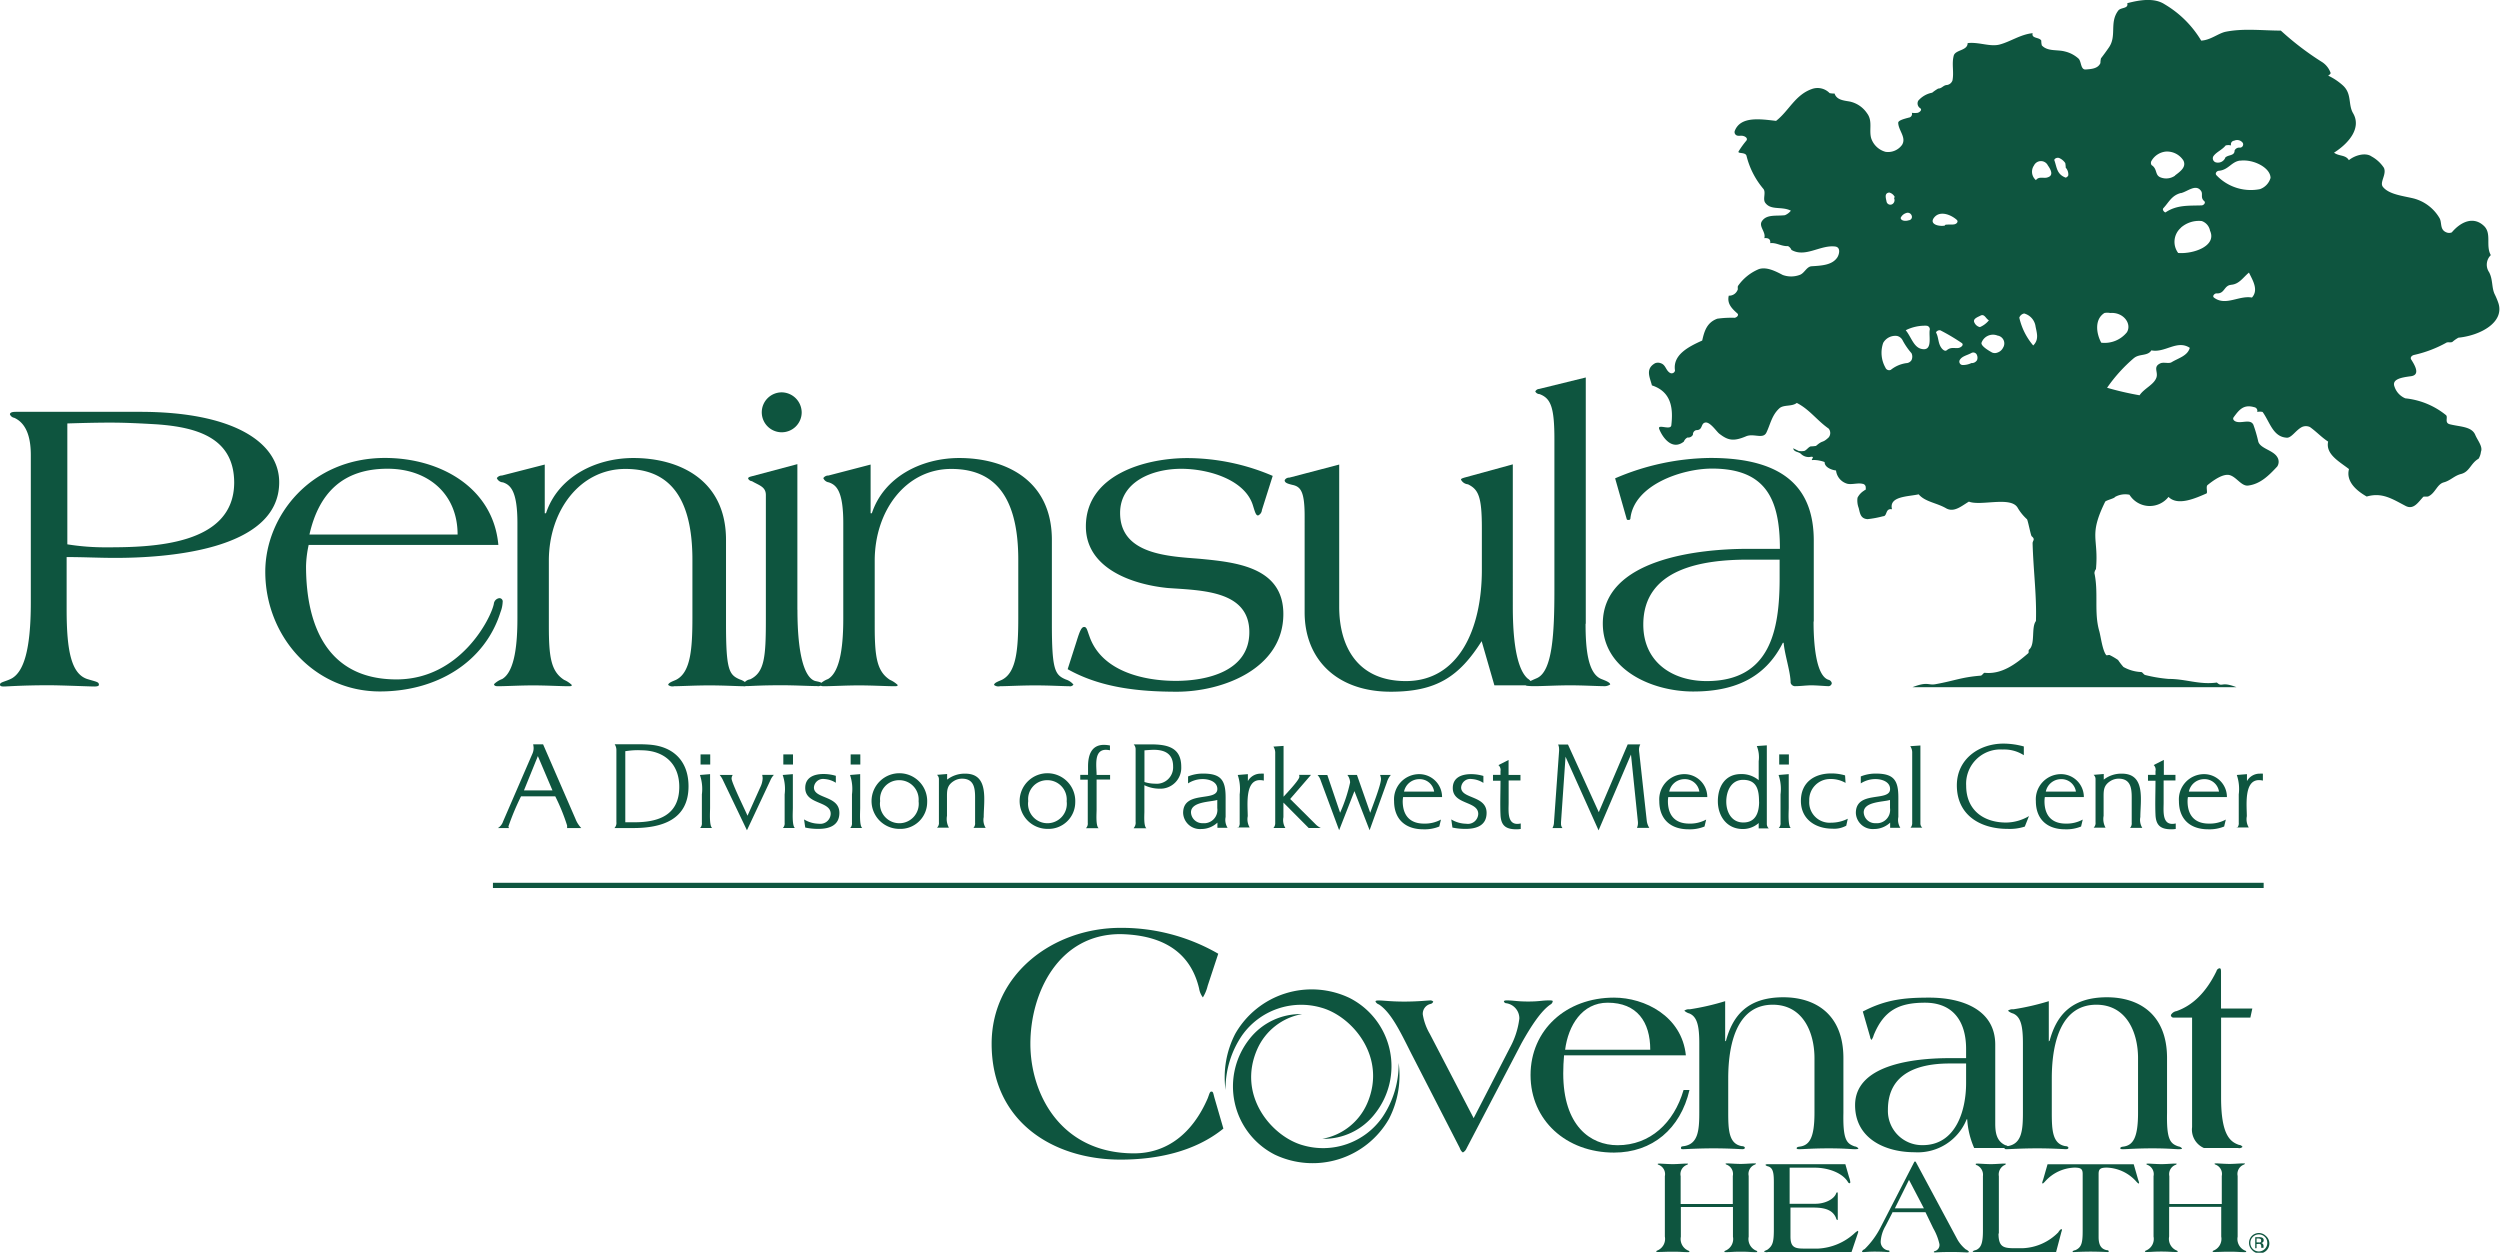 <svg id="Layer_1" data-name="Layer 1" xmlns="http://www.w3.org/2000/svg" viewBox="0 0 359.43 180.11"><defs><style>.cls-1{fill:#0e553f;}</style></defs><title>peninsula</title><path class="cls-1" d="M5,65.44c0-2-.37-4.46-2.38-5.37A0.83,0.83,0,0,1,2,59.58c0-.24.24-0.37,0.85-0.37H20.71c13.43,0,20,4.4,20,10.13,0,10-16.91,10.87-23.56,10.87-2.32,0-4.64-.12-7-0.12V87.6c0,6,.67,9.4,3.11,10.07,1.22,0.37,1.53.37,1.53,0.79,0,0.12-.12.24-0.67,0.24s-4.82-.18-6.53-0.18c-3.85,0-6,.18-6.47.18S0.57,98.59.57,98.41c0-.37.92-0.43,1.77-0.92C3.93,96.51,5,93.58,5,86.62V65.44Zm5.25,12.82a34.29,34.29,0,0,0,5.62.43c6.53,0,18.37-.25,18.37-9.34C34.2,63,29,61.41,23,61c-2.14-.12-4.27-0.24-6.59-0.24-2,0-4.21.06-6.16,0.12v17.4Z" transform="translate(-0.57)"/><path class="cls-1" d="M44.94,78.38a16,16,0,0,0-.37,3c0,9,3.36,16.3,13,16.3,9.22,0,13.61-8.85,14-10.86A0.91,0.91,0,0,1,72.35,86a0.47,0.47,0,0,1,.49.55A4.53,4.53,0,0,1,72.53,88c-2.26,7.2-9.16,11.41-17.34,11.41-9.46,0-16.48-7.94-16.48-17.21,0-8,6.53-16.36,17.21-16.36,7.94,0,15.57,4.27,16.3,12.51H44.94Zm21.42-1.53c0-5.92-4.33-9.46-10.07-9.46-6.47,0-9.89,3.54-11.23,9.46h21.3Z" transform="translate(-0.57)"/><path class="cls-1" d="M78.89,66.79v7h0.18c1.71-5.19,7.08-7.94,12.57-7.94,6.41,0,13.31,3,13.31,11.78v12c0,6.71.43,7.39,2,8.06a2.32,2.32,0,0,1,1.1.73,0.59,0.59,0,0,1-.61.24c-0.67,0-2.93-.12-4.88-0.12s-4.21.12-5.07,0.12a1,1,0,0,1-.85-0.18c0-.37.92-0.61,1.22-0.79,2-1.1,2.26-4.39,2.26-8.91v-8.3c0-10.38-4.46-13.06-9.64-13.06-6.53,0-11,6-11,13.19V90c0,4.46.3,6.53,2.2,7.75a3.77,3.77,0,0,1,1.1.73c0,0.18-.18.18-0.49,0.18-1,0-3.3-.12-5.07-0.12s-4,.12-5.07.12c-0.3,0-.55-0.06-0.55-0.3a3.28,3.28,0,0,1,1.16-.73c1.89-1.1,2.2-5.31,2.2-8.73V75.21c0-4.64-1-5.49-2.08-5.86A1,1,0,0,1,72,68.74a0.86,0.86,0,0,1,.73-0.37Z" transform="translate(-0.57)"/><path class="cls-1" d="M115.22,87.66c0,6.77,1.1,9.83,2.56,10.25,0.55,0.12,1,.18,1,0.49a0.75,0.75,0,0,1-.73.24c-1,0-3.3-.12-5.07-0.12-3.11,0-4.39.12-5.07,0.12-0.31,0-.49,0-0.49-0.24a1.33,1.33,0,0,1,1-.73c2.08-1,2.26-3.24,2.26-8.67V71.18c0-1.22-1-1.4-2-2a0.67,0.67,0,0,1-.55-0.37c0-.18.18-0.24,0.43-0.31l6.65-1.77V87.66Zm0.61-28.32A2.87,2.87,0,1,1,113,56.41,2.91,2.91,0,0,1,115.83,59.34Z" transform="translate(-0.57)"/><path class="cls-1" d="M125.74,66.79v7h0.18c1.71-5.19,7.08-7.94,12.57-7.94,6.41,0,13.31,3,13.31,11.78v12c0,6.71.43,7.39,2,8.06a2.32,2.32,0,0,1,1.1.73,0.58,0.58,0,0,1-.61.24c-0.67,0-2.93-.12-4.88-0.12s-4.21.12-5.07,0.12a1,1,0,0,1-.85-0.18c0-.37.92-0.61,1.22-0.79,2-1.1,2.26-4.39,2.26-8.91v-8.3c0-10.38-4.45-13.06-9.64-13.06-6.53,0-11,6-11,13.19V90c0,4.46.31,6.53,2.2,7.75a3.77,3.77,0,0,1,1.1.73c0,0.18-.18.18-0.49,0.18-1,0-3.3-.12-5.07-0.12s-4,.12-5.07.12c-0.3,0-.55-0.06-0.55-0.3a3.28,3.28,0,0,1,1.16-.73c1.89-1.1,2.2-5.31,2.2-8.73V75.21c0-4.64-1-5.49-2.08-5.86a1,1,0,0,1-.79-0.61,0.85,0.85,0,0,1,.73-0.37Z" transform="translate(-0.57)"/><path class="cls-1" d="M182,73.32a0.94,0.94,0,0,1-.55.79c-0.31,0-.43-0.43-0.73-1.4-1.1-3.72-6.35-5.31-10.32-5.31-4.21,0-8.79,1.89-8.79,6.35,0,6,7,6.23,11.47,6.59,5.13,0.49,12,1.16,12,7.94,0,7.87-8.73,11.17-15.32,11.17-5.37,0-10.92-.55-15.69-3.24l1.28-4c0.49-1.59.73-2.07,1.1-2.07s0.43,0.49.73,1.28c1.71,5.07,7.75,6.47,12.45,6.47,4.52,0,10.56-1.4,10.56-7,0-6-6.84-6-11.72-6.35-5-.49-11.78-2.75-11.78-8.85,0-7.45,8.55-9.83,14.59-9.83a31.36,31.36,0,0,1,12.27,2.56Z" transform="translate(-0.57)"/><path class="cls-1" d="M193.11,66.79V87.24c0,5.62,2.56,10.68,9.58,10.68,7.57,0,10.93-7.39,10.93-16v-6c0-4.52-.49-5.55-2-6.29a1.24,1.24,0,0,1-1-.67c0-.12.12-0.18,0.55-0.31l6.9-1.89V87.24c0,2.93.18,8.61,2.14,10.32a2,2,0,0,1,.67.73c0,0.18-.3.24-1,0.24h-4.46l-1.83-6.35c-3.24,5.13-6.53,7.27-13.06,7.27-7.81,0-12.39-4.7-12.39-11.41V74.23c0-3.54-.55-4.27-1.77-4.52-0.73-.18-1.1-0.31-1.1-0.67a0.71,0.71,0,0,1,.67-0.37Z" transform="translate(-0.57)"/><path class="cls-1" d="M228.53,89.68c0,3.54.31,7.14,2.26,7.94,0.61,0.24,1.28.49,1.28,0.79a1.53,1.53,0,0,1-1,.24c-0.73,0-3-.12-4.76-0.12s-4,.12-5.07.12-1.34-.06-1.34-0.24,0.79-.55,1.65-0.92c2.2-1,2.5-6.29,2.5-12.64V63.19c0-4.58-.49-5.92-2.14-6.53a0.71,0.71,0,0,1-.61-0.37,0.64,0.64,0,0,1,.55-0.37l6.71-1.65v35.4Z" transform="translate(-0.57)"/><path class="cls-1" d="M261.31,89.37c0,3.85.49,7.81,2.13,8.36a0.64,0.64,0,0,1,.49.49,0.49,0.49,0,0,1-.55.43c-0.24,0-1.71-.12-2.38-0.12s-1.59.12-2.26,0.12a0.66,0.66,0,0,1-.73-0.49c0-1.53-.85-4-1-5.74h-0.12c-2.63,5.25-7.26,7-12.88,7-5.92,0-13-3.11-13-9.77,0-9.34,13.92-10.74,20.82-10.74h4.64c0-7.14-2-11.54-9.77-11.54-4.27,0-11.17,2.32-11.72,7.14a0.24,0.24,0,0,1-.3.24,0.2,0.2,0,0,1-.25-0.18l-1.65-5.8a35.44,35.44,0,0,1,13.73-2.93c11.11,0,14.83,4.82,14.83,11.9v11.6Zm-9.4-8.91c-6.47,0-15.08,1.22-15.08,9.34,0,5.37,4.15,8.12,9.1,8.12,9.16,0,10.5-7.33,10.5-14.77V80.46h-4.52Z" transform="translate(-0.57)"/><path class="cls-1" d="M176.46,162.26c-4.11,3.33-9.55,4.46-14.8,4.46-9.6,0-18.52-5.39-18.52-16.66,0-10.09,8.92-16.66,18.52-16.66a27.74,27.74,0,0,1,14.06,3.72l-1.52,4.61a5.75,5.75,0,0,1-.69,1.67,2.86,2.86,0,0,1-.54-1.27c-1-4.26-4.07-7.68-11.32-7.83-8.91,0-12.94,8.46-12.94,15.76s4.42,15.76,14.9,15.76c4.8,0,8.43-2.93,10.58-7.88,0.24-.59.29-1,0.54-1s0.25,0.15.44,0.88Z" transform="translate(-0.57)"/><path class="cls-1" d="M212.44,160.76l5.19-10.08a11.7,11.7,0,0,0,1.38-4.25,2.2,2.2,0,0,0-1.86-2.19,0.38,0.38,0,0,1-.36-0.25c0-.12.16-0.16,0.41-0.16,1.05,0,1.42.16,3.08,0.16s1.94-.16,3-0.16c0.28,0,.53,0,0.53.12a0.65,0.65,0,0,1-.36.49c-1.34.93-2.75,3.08-4.13,5.55l-7.9,15.11a1.17,1.17,0,0,1-.49.57h-0.08a1.26,1.26,0,0,1-.4-0.61l-7.09-13.81c-1.54-3.08-2.83-5.71-4.54-6.84a0.84,0.84,0,0,1-.49-0.41c0-.16.24-0.16,0.53-0.16,0.65,0,1.66.16,3.6,0.16s3.32-.16,3.64-0.16a0.59,0.59,0,0,1,.53.16,0.5,0.5,0,0,1-.36.33,1.45,1.45,0,0,0-1.14,1.54,8.13,8.13,0,0,0,1,2.76Z" transform="translate(-0.57)"/><path class="cls-1" d="M225.44,151.69c-0.08.93-.12,1.78-0.12,2.63,0,7.53,3.89,10.33,7.82,10.33,4.66,0,8.1-3.2,9.48-7.94h0.85c-1.3,5.59-5.35,9-10.85,9-6.89,0-12-4.66-12-11.14s5.1-11.14,12-11.14c4.42,0,9.76,2.67,10.33,8.3h-17.5Zm12.39-.77c0-4-1.9-6.76-6.12-6.76-3.69,0-5.67,3.28-6.12,6.76h12.23Z" transform="translate(-0.57)"/><path class="cls-1" d="M248.63,149.66h0.08c0.93-3.44,2.92-6.28,8.26-6.28,4.45,0,8.63,2.31,8.63,8.75V160c-0.08,3.85.45,4.41,1.62,4.82a0.85,0.85,0,0,1,.53.28c0,0.12-.2.12-0.61,0.12s-1.42-.12-3.64-0.12-3.65.12-4.17,0.12c-0.24,0-.45,0-0.45-0.12s0.08-.2.37-0.24c1.46-.16,2.19-1.25,2.19-4.86v-7.86c0-3.72-1.66-7.69-6-7.69-4.82,0-6.4,4.94-6.4,10.61V160c0,2.55.12,4.45,1.94,4.78,0.28,0,.45.12,0.45,0.24s-0.12.2-.36,0.2-1.94-.12-4.13-0.12-4.05.12-4.33,0.12-0.36,0-.36-0.2,0.16-.2.44-0.24c2-.32,2.19-2.22,2.19-4.78v-10c0-2.43-.28-3.81-1.42-4.29a1.76,1.76,0,0,1-.73-0.4,1.07,1.07,0,0,1,.77-0.2,35.31,35.31,0,0,0,5.1-1.17v5.83Z" transform="translate(-0.57)"/><path class="cls-1" d="M287.43,161.53c0,1.33.2,2.55,1.46,3.12a0.56,0.56,0,0,1,.41.24,0.5,0.5,0,0,1-.53.16H284.4a12.08,12.08,0,0,1-1-4.13h-0.08a7.56,7.56,0,0,1-7.49,4.74c-4.21,0-8.55-1.95-8.55-6.77,0-6.16,9.4-6.76,13.65-6.76h2.31V150.8c0-3.89-1.82-6.64-5.91-6.64-3.73,0-5.91,1.09-7.37,4.66a2.06,2.06,0,0,1-.32.69,0.73,0.73,0,0,1-.2-0.44l-1.05-3.64c3.32-1.74,6-2,9.56-2,4.62,0,9.48,1.66,9.48,6.76v11.38Zm-4.17-8.63h-2.39c-4.37,0-8.87,1.3-8.87,6.64a4.92,4.92,0,0,0,5,5.1c4.78,0,6.24-5,6.24-8.91v-2.83Z" transform="translate(-0.57)"/><path class="cls-1" d="M295.16,149.66h0.08c0.93-3.44,2.92-6.28,8.26-6.28,4.45,0,8.63,2.31,8.63,8.75V160c-0.08,3.85.45,4.41,1.62,4.82a0.85,0.85,0,0,1,.53.28c0,0.12-.2.12-0.61,0.12s-1.42-.12-3.64-0.12-3.64.12-4.17,0.12c-0.25,0-.45,0-0.45-0.12s0.08-.2.36-0.24c1.46-.16,2.19-1.25,2.19-4.86v-7.86c0-3.72-1.66-7.69-6-7.69-4.82,0-6.4,4.94-6.4,10.61V160c0,2.55.12,4.45,1.94,4.78,0.28,0,.45.12,0.45,0.24s-0.12.2-.36,0.2-1.94-.12-4.13-0.12-4,.12-4.33.12-0.36,0-.36-0.2,0.16-.2.45-0.24c2-.32,2.19-2.22,2.19-4.78v-10c0-2.43-.28-3.81-1.42-4.29a1.78,1.78,0,0,1-.73-0.4,1.08,1.08,0,0,1,.77-0.2,35.36,35.36,0,0,0,5.1-1.17v5.83Z" transform="translate(-0.57)"/><path class="cls-1" d="M313.09,146.3a0.37,0.37,0,0,1-.41-0.36,1.13,1.13,0,0,1,.81-0.57c2.31-.81,4.25-2.67,5.75-5.75a0.54,0.54,0,0,1,.45-0.41c0.2,0,.2.29,0.2,0.57V145h4.5l-0.28,1.3h-4.21v11.5c0,5.39,1.3,6.36,2.59,6.81a0.6,0.6,0,0,1,.49.28,0.67,0.67,0,0,1-.65.16h-4.9a2.88,2.88,0,0,1-1.7-3V146.3h-2.63Z" transform="translate(-0.57)"/><path class="cls-1" d="M249.7,173.07v-4a1.43,1.43,0,0,0-.85-1.61,0.48,0.48,0,0,1-.2-0.12c0-.06.12-0.08,0.29-0.08s1.26,0.08,1.89.08,1.57-.08,1.89-0.08,0.3,0,.3.08a0.48,0.48,0,0,1-.2.12,1.43,1.43,0,0,0-.84,1.61v8.73a1.81,1.81,0,0,0,1.06,2,0.24,0.24,0,0,1,.18.16c0,0.06-.12.06-0.31,0.06-0.71,0-.94-0.06-2.06-0.06s-1.36.06-2.06,0.06c-0.2,0-.31,0-0.31-0.06a0.24,0.24,0,0,1,.18-0.16,1.81,1.81,0,0,0,1.06-2v-4.27h-7.49v4.27a1.81,1.81,0,0,0,1.06,2,0.25,0.25,0,0,1,.18.16c0,0.06-.12.06-0.31,0.06-0.71,0-.94-0.06-2.06-0.06S239.71,180,239,180c-0.2,0-.31,0-0.31-0.06a0.24,0.24,0,0,1,.18-0.16,1.81,1.81,0,0,0,1.06-2V169.1a1.43,1.43,0,0,0-.84-1.61,0.47,0.47,0,0,1-.2-0.12c0-.06.12-0.08,0.29-0.08s1.26,0.08,1.89.08,1.57-.08,1.89-0.08,0.29,0,.29.08a0.48,0.48,0,0,1-.2.12,1.43,1.43,0,0,0-.85,1.61v4h7.49Z" transform="translate(-0.57)"/><path class="cls-1" d="M257.91,173.07h3.64c1.44,0,2.69-.67,3-1.47a0.21,0.21,0,0,1,.16-0.18c0.06,0,.08.1,0.08,0.29V175c0,0.34,0,.41-0.08.41a0.39,0.39,0,0,1-.16-0.27c-0.57-1.46-2.18-1.53-3.56-1.53h-3v4.15c0,1.44.49,1.75,1.83,1.75H262a8.37,8.37,0,0,0,5.13-2.14,2.7,2.7,0,0,1,.53-0.41,0.05,0.05,0,0,1,.06.06,0.86,0.86,0,0,1,0,.16L266.77,180h-12a0.73,0.73,0,0,1-.59-0.08c0-.06.41-0.18,0.55-0.29,0.73-.57.87-1.12,0.87-2.91V170c0-1.28-.08-2.12-0.87-2.32a0.71,0.71,0,0,1-.33-0.18c0-.08.08-0.12,0.37-0.12h11.11l0.53,1.85a2.79,2.79,0,0,1,.18.73,0.14,0.14,0,0,1-.1.16,0.33,0.33,0,0,1-.24-0.18c-0.82-1.36-2.91-2.06-4.76-2.06h-3.62v5.21Z" transform="translate(-0.57)"/><path class="cls-1" d="M272.71,174.21l-1.06,2.06a5,5,0,0,0-.69,2.24,1.25,1.25,0,0,0,1.06,1.26c0.16,0,.22.08,0.22,0.14s-0.1.1-.24,0.1-0.85-.06-1.93-0.06c-0.79,0-1.3.06-1.53,0.06s-0.26,0-.26-0.1a0.69,0.69,0,0,1,.37-0.32,12,12,0,0,0,2.28-3.1l4.82-9.36a0.26,0.26,0,0,1,.14-0.15h0a0.24,0.24,0,0,1,.16.15L281.88,178a5,5,0,0,0,1.32,1.63,1.2,1.2,0,0,1,.45.33c0,0.06-.1.1-0.27,0.1s-1.06-.06-2.2-0.06c-1.61,0-2.26.06-2.38,0.06a0.2,0.2,0,0,1-.2-0.06c0-.08.1-0.12,0.25-0.16a0.91,0.91,0,0,0,.55-1,8.07,8.07,0,0,0-.88-2.24l-1.12-2.32h-4.68Zm2.32-4.58L273,173.72h4.17Z" transform="translate(-0.57)"/><path class="cls-1" d="M287.9,177.34c0,2,.75,2.12,2.42,2.12h1a7.58,7.58,0,0,0,5.17-2.28,1.49,1.49,0,0,1,.41-0.47,0.12,0.12,0,0,1,.12.14,2,2,0,0,1-.08.27L296.18,180H284.62c-0.34,0-.43,0-0.43-0.1a1.38,1.38,0,0,1,.47-0.18c0.77-.33,1-1.06,1-2.81V169.1a1.52,1.52,0,0,0-.85-1.57,0.24,0.24,0,0,1-.2-0.16c0-.06.12-0.08,0.3-0.08s1.26,0.08,1.89.08,1.57-.08,1.89-0.08,0.24,0,.24.1a0.25,0.25,0,0,1-.18.12,1.51,1.51,0,0,0-.8,1.6v8.24Z" transform="translate(-0.57)"/><path class="cls-1" d="M300,168.77c0-.77-0.34-0.9-1.22-0.9a5.93,5.93,0,0,0-4.15,1.95,2.32,2.32,0,0,1-.35.34,0.11,0.11,0,0,1-.1-0.12,3.26,3.26,0,0,1,.14-0.45l0.63-2.2h12.39l0.63,2.2a3.26,3.26,0,0,1,.14.45,0.11,0.11,0,0,1-.1.12,2.42,2.42,0,0,1-.35-0.34,5.93,5.93,0,0,0-4.15-1.95c-0.89,0-1.22.14-1.22,0.9v9.06c0,1,.25,1.73,1.18,1.91a0.31,0.31,0,0,1,.3.15,0.18,0.18,0,0,1-.16.12c-0.14,0-1.34-.06-2.46-0.06s-2.28.06-2.42,0.06-0.18,0-.18-0.1a0.66,0.66,0,0,1,.37-0.16c0.9-.39,1.08-1,1.08-2.79v-8.2Z" transform="translate(-0.57)"/><path class="cls-1" d="M320,173.07v-4a1.43,1.43,0,0,0-.85-1.61,0.48,0.48,0,0,1-.2-0.12c0-.06.12-0.08,0.29-0.08s1.26,0.08,1.89.08,1.57-.08,1.89-0.08,0.3,0,.3.08a0.49,0.49,0,0,1-.2.12,1.43,1.43,0,0,0-.84,1.61v8.73a1.81,1.81,0,0,0,1.06,2,0.24,0.24,0,0,1,.18.16c0,0.06-.12.06-0.32,0.06-0.71,0-.94-0.06-2.06-0.06S319.74,180,319,180c-0.2,0-.32,0-0.32-0.06a0.25,0.25,0,0,1,.18-0.16,1.81,1.81,0,0,0,1.06-2v-4.27h-7.49v4.27a1.81,1.81,0,0,0,1.06,2,0.24,0.24,0,0,1,.18.16c0,0.06-.12.06-0.31,0.06-0.71,0-.94-0.06-2.06-0.06S310,180,309.26,180c-0.2,0-.31,0-0.31-0.06a0.24,0.24,0,0,1,.18-0.16,1.8,1.8,0,0,0,1.06-2V169.1a1.43,1.43,0,0,0-.84-1.61,0.47,0.47,0,0,1-.2-0.12c0-.06.12-0.08,0.29-0.08s1.26,0.08,1.89.08,1.57-.08,1.89-0.08,0.29,0,.29.08a0.48,0.48,0,0,1-.2.12,1.43,1.43,0,0,0-.85,1.61v4H320Z" transform="translate(-0.57)"/><path class="cls-1" d="M201.66,152.82a13.65,13.65,0,0,1-2.36,7.83,10.4,10.4,0,0,1-11.43,4c-4.45-1.25-9.47-7.13-6.55-13.79a8.69,8.69,0,0,1,6.45-5.06,9.3,9.3,0,0,0-7.54,3.55A11,11,0,0,0,183.84,166a12.65,12.65,0,0,0,16.43-5.14A13.63,13.63,0,0,0,201.66,152.82Z" transform="translate(-0.57)"/><path class="cls-1" d="M176.77,156.71a13.64,13.64,0,0,1,2.36-7.83,10.4,10.4,0,0,1,11.43-4c4.45,1.25,9.47,7.13,6.56,13.79a8.69,8.69,0,0,1-6.45,5.06,9.3,9.3,0,0,0,7.54-3.56,11,11,0,0,0-3.61-16.69,12.65,12.65,0,0,0-16.43,5.14A13.61,13.61,0,0,0,176.77,156.71Z" transform="translate(-0.57)"/><path class="cls-1" d="M326.19,177.83a1.17,1.17,0,0,1,.35.86,1.19,1.19,0,0,1-.35.87,1.21,1.21,0,0,1-1.73,0,1.2,1.2,0,0,1-.35-0.87,1.17,1.17,0,0,1,.36-0.86A1.21,1.21,0,0,1,326.19,177.83Zm0.14-.14a1.41,1.41,0,0,0-2.41,1,1.38,1.38,0,0,0,.41,1A1.42,1.42,0,1,0,326.33,177.69Zm-0.79.93a0.77,0.77,0,0,1-.26,0H325v-0.56h0.23a0.71,0.71,0,0,1,.33.06,0.24,0.24,0,0,1,.1.23A0.24,0.24,0,0,1,325.54,178.62Zm-0.78.84H325v-0.61h0.22a0.69,0.69,0,0,1,.3,0,0.39,0.39,0,0,1,.15.36v0.19H326v0a0.27,0.27,0,0,1,0-.08s0-.08,0-0.11v-0.11a0.43,0.43,0,0,0-.09-0.24,0.37,0.37,0,0,0-.27-0.15,0.59,0.59,0,0,0,.23-0.08,0.34,0.34,0,0,0,.15-0.31,0.38,0.38,0,0,0-.24-0.39,1.21,1.21,0,0,0-.43-0.06h-0.54v1.55Z" transform="translate(-0.57)"/><polygon class="cls-1" points="325.45 127.67 70.87 127.67 70.87 126.92 325.45 126.92 325.45 127.67 325.45 127.67"/><path class="cls-1" d="M82.1,119.05a2.76,2.76,0,0,0,0-.38,28.52,28.52,0,0,0-1.7-4.18H75.48a36.6,36.6,0,0,0-1.81,4.32,0.41,0.41,0,0,0,.09.24h-1.6a1.76,1.76,0,0,0,.74-0.95l4.25-9.82a2,2,0,0,0,.14-0.77,2.69,2.69,0,0,0-.07-0.5h1.43l4.66,10.73a4,4,0,0,0,.83,1.31h-2ZM77.9,108.7l-2,4.94H80Z" transform="translate(-0.57)"/><path class="cls-1" d="M88.94,107l2.82,0c0.69,0,1.38,0,2.06.05,3.56,0.22,5.74,2.37,5.74,6,0,4.83-3.87,6-7.95,6-0.91,0-1.81,0-2.7,0a1.05,1.05,0,0,0,.28-0.86V107.79A1.54,1.54,0,0,0,88.94,107ZM90.47,108v10.22h1.31c3.44,0,6.45-1,6.45-5.09,0-3.37-2.22-5.26-5.49-5.26C92,107.82,91.23,107.89,90.47,108Z" transform="translate(-0.57)"/><path class="cls-1" d="M101.22,119.05a0.94,0.94,0,0,0,.26-0.76c0-1.36,0-2.72,0-4.08a6.26,6.26,0,0,0-.28-2.79l1.46-.12c0,1.62,0,3.22,0,4.83,0,0.59-.14,2.56.29,2.91h-1.72Zm0.07-9.13v-1.46h1.39v1.46h-1.39Z" transform="translate(-0.57)"/><path class="cls-1" d="M109.89,113.16a3.24,3.24,0,0,0,.33-1.26,2.48,2.48,0,0,0-.07-0.5h1.69a2.63,2.63,0,0,0-.53.83l-3.35,7.14-3.41-7.12a3.27,3.27,0,0,0-.52-0.84h1.89a0.93,0.93,0,0,0-.17.52c0,0.6,2,4.64,2.29,5.35Z" transform="translate(-0.57)"/><path class="cls-1" d="M113.12,119.05a0.94,0.94,0,0,0,.26-0.76c0-1.36,0-2.72,0-4.08a6.26,6.26,0,0,0-.28-2.79l1.46-.12c0,1.62,0,3.22,0,4.83,0,0.59-.14,2.56.29,2.91h-1.72Zm0.07-9.13v-1.46h1.39v1.46h-1.39Z" transform="translate(-0.57)"/><path class="cls-1" d="M119.07,112a1.31,1.31,0,0,0-1.48,1.22c0,1.67,3.66,1.12,3.66,3.65,0,1.82-1.46,2.3-3,2.3a8.85,8.85,0,0,1-1.91-.19l-0.17-1.17a4.26,4.26,0,0,0,2.13.62A1.49,1.49,0,0,0,120,117c0-1.89-3.66-1.29-3.66-3.72,0-1.53,1.29-2,2.63-2a6.23,6.23,0,0,1,1.77.26v1A3.48,3.48,0,0,0,119.07,112Z" transform="translate(-0.57)"/><path class="cls-1" d="M122.8,119.05a0.94,0.94,0,0,0,.26-0.76c0-1.36,0-2.72,0-4.08a6.26,6.26,0,0,0-.28-2.79l1.46-.12c0,1.62,0,3.22,0,4.83,0,0.59-.14,2.56.29,2.91H122.8Zm0.07-9.13v-1.46h1.39v1.46h-1.39Z" transform="translate(-0.57)"/><path class="cls-1" d="M129.87,119.17a4,4,0,1,1,4-3.82A3.84,3.84,0,0,1,129.87,119.17Zm2.77-4a2.78,2.78,0,0,0-2.85-3,2.72,2.72,0,0,0-2.68,3A2.79,2.79,0,1,0,132.64,115.22Z" transform="translate(-0.57)"/><path class="cls-1" d="M140.5,119.05a0.93,0.93,0,0,0,.26-0.76c0-1,0-2,0-3,0-1.48.14-3.34-1.89-3.34a2.24,2.24,0,0,0-1.15.33c-1.08.67-1,1.46-1,2.61,0,0.81,0,1.6,0,2.41a2.56,2.56,0,0,0,.28,1.7h-1.72a0.89,0.89,0,0,0,.28-0.76V112a0.8,0.8,0,0,0-.28-0.6l1.46-.12v0.81a4.09,4.09,0,0,1,2.61-.86c3.46,0,2.65,3.9,2.65,6.24a2.15,2.15,0,0,0,.28,1.55H140.5Z" transform="translate(-0.57)"/><path class="cls-1" d="M151.16,119.17a4,4,0,1,1,4-3.82A3.84,3.84,0,0,1,151.16,119.17Zm2.77-4a2.78,2.78,0,0,0-2.85-3,2.72,2.72,0,0,0-2.68,3A2.79,2.79,0,1,0,153.93,115.22Z" transform="translate(-0.57)"/><path class="cls-1" d="M155.87,111.4H157l0-1.2c0-1.55.43-3.11,2.29-3.11a4.69,4.69,0,0,1,.86.09v0.69a3.37,3.37,0,0,0-.58-0.07c-1.26,0-1.39,1.19-1.39,2.17,0,0.48.05,1,.05,1.44h1.94v0.67h-1.94c0,1.44,0,2.89,0,4.32,0,0.58-.14,2.32.29,2.67H156.7a0.93,0.93,0,0,0,.26-0.76v-6.22h-1.08V111.4Z" transform="translate(-0.57)"/><path class="cls-1" d="M163.56,119.05a1.12,1.12,0,0,0,.28-0.89V107.67a1,1,0,0,0-.28-0.65l2.39,0c2.3,0,4.45.34,4.45,3.22a3,3,0,0,1-3.13,3.15,5,5,0,0,1-2.17-.5c0,1.27,0,2.53,0,3.8,0,0.53-.12,2.06.29,2.39h-1.81Zm1.55-11.18v4.56a5,5,0,0,0,1.51.24,2.36,2.36,0,0,0,2.61-2.48c0-1.79-1.15-2.39-2.79-2.39C166,107.81,165.56,107.84,165.11,107.88Z" transform="translate(-0.57)"/><path class="cls-1" d="M173.28,119.19a2.42,2.42,0,0,1-2.61-2.31c0-3.32,4.92-1.53,4.92-3.44,0-1.07-1.22-1.43-2.08-1.43a3.87,3.87,0,0,0-2.13.62v-1a5.6,5.6,0,0,1,2.18-.41c2.6,0,3.22,1,3.22,3.44,0,0.93,0,1.87,0,2.8a2.13,2.13,0,0,0,.28,1.55h-1.46v-0.74A3.39,3.39,0,0,1,173.28,119.19Zm0.22-.84a1.91,1.91,0,0,0,2.08-2.17c0-.4,0-0.77,0-1.17-1,.31-3.78.22-3.78,1.79A1.63,1.63,0,0,0,173.5,118.35Z" transform="translate(-0.57)"/><path class="cls-1" d="M178.54,119.05a0.94,0.94,0,0,0,.26-0.76c0-1.36,0-2.72,0-4.08a6.26,6.26,0,0,0-.28-2.79l1.46-.12v1a2.08,2.08,0,0,1,1.81-1.07,4.23,4.23,0,0,1,.48,0v1a2.16,2.16,0,0,0-.57-0.07c-2.18,0-1.74,3.71-1.74,5.19a2.32,2.32,0,0,0,.28,1.62h-1.72Z" transform="translate(-0.57)"/><path class="cls-1" d="M187.34,111.4h1.72l-3,3.47,3.61,3.59a2.63,2.63,0,0,0,.79.58h-1.74l-3.63-3.65,0,2.1a2.15,2.15,0,0,0,.28,1.55h-1.72a1,1,0,0,0,.26-0.7v-10a1.65,1.65,0,0,0-.26-1l1.46-.1v7.31c0.26-.31,2.27-2.39,2.27-2.86A0.81,0.81,0,0,0,187.34,111.4Z" transform="translate(-0.57)"/><path class="cls-1" d="M194.68,112.49a1.9,1.9,0,0,0-.4-1.08h1.38l1.91,5.45c0.26-.76,1.55-4,1.55-4.88a1.62,1.62,0,0,0-.14-0.57h1.56a2.82,2.82,0,0,0-.58,1.07l-2.48,6.88-2.18-5.62-2.2,5.62-2.65-7.15a2.05,2.05,0,0,0-.46-0.79h1.41l1.84,5.43A22.21,22.21,0,0,0,194.68,112.49Z" transform="translate(-0.57)"/><path class="cls-1" d="M202.24,115.19c0,2,1,3.22,3.06,3.22a4.79,4.79,0,0,0,2.44-.58l-0.24,1a5.52,5.52,0,0,1-2.3.4c-2.56,0-4.2-1.43-4.2-4.06a3.62,3.62,0,0,1,3.56-3.87,3.29,3.29,0,0,1,3.34,3.3H202.3A3.81,3.81,0,0,0,202.24,115.19Zm4.52-1.38a2.1,2.1,0,0,0-2.18-1.79,2.24,2.24,0,0,0-2.15,1.79h4.33Z" transform="translate(-0.57)"/><path class="cls-1" d="M212.12,112a1.31,1.31,0,0,0-1.48,1.22c0,1.67,3.66,1.12,3.66,3.65,0,1.82-1.46,2.3-3,2.3a8.85,8.85,0,0,1-1.91-.19l-0.17-1.17a4.26,4.26,0,0,0,2.13.62,1.49,1.49,0,0,0,1.75-1.41c0-1.89-3.66-1.29-3.66-3.72,0-1.53,1.29-2,2.63-2a6.23,6.23,0,0,1,1.77.26v1A3.48,3.48,0,0,0,212.12,112Z" transform="translate(-0.57)"/><path class="cls-1" d="M219.17,111.4v0.81h-1.7c0,1.07,0,2.12,0,3.18,0,1.25-.28,3.46,1.74,3v0.79a3.74,3.74,0,0,1-.62.05c-1.51,0-2.22-.52-2.29-2.08s0-3.27,0-4.9h-1.08V111.4h1.08v-0.53A0.93,0.93,0,0,0,216,110l1.46-.74v2.15h1.7Z" transform="translate(-0.57)"/><path class="cls-1" d="M230.43,116.77l4.16-9.75h1.81a1.64,1.64,0,0,0-.19.74,5.09,5.09,0,0,0,.05.53l1.07,9.73a2.48,2.48,0,0,0,.36,1h-1.77a1.62,1.62,0,0,0,.14-0.62l0-.19-1-9.73-4.66,10.9-4.75-10.58L225,118.21l0,0.26a0.9,0.9,0,0,0,.21.58h-1.44a1.76,1.76,0,0,0,.22-0.84L224.72,108a2.43,2.43,0,0,0,0-.36,1.46,1.46,0,0,0-.14-0.6H226Z" transform="translate(-0.57)"/><path class="cls-1" d="M240.37,115.19c0,2,1,3.22,3.06,3.22a4.79,4.79,0,0,0,2.44-.58l-0.24,1a5.52,5.52,0,0,1-2.3.4c-2.56,0-4.2-1.43-4.2-4.06a3.62,3.62,0,0,1,3.56-3.87,3.29,3.29,0,0,1,3.34,3.3h-5.61A3.88,3.88,0,0,0,240.37,115.19Zm4.52-1.38a2.1,2.1,0,0,0-2.18-1.79,2.24,2.24,0,0,0-2.15,1.79h4.33Z" transform="translate(-0.57)"/><path class="cls-1" d="M253.42,119.05v-0.72a3.41,3.41,0,0,1-2.29.86c-2.3,0-3.58-1.87-3.58-4s1.07-3.9,3.32-3.9a3.8,3.8,0,0,1,2.55.88c0-.91,0-1.82,0-2.73a4.28,4.28,0,0,0-.27-2.18l1.44-.1v11.32a0.86,0.86,0,0,0,.28.62h-1.46Zm0.05-3.78c0-1.65-.29-3.15-2.29-3.15-1.72,0-2.42,1.63-2.42,3.13s0.76,3,2.44,3C253,118.26,253.48,116.8,253.48,115.27Z" transform="translate(-0.57)"/><path class="cls-1" d="M256.3,119.05a0.94,0.94,0,0,0,.26-0.76c0-1.36,0-2.72,0-4.08a6.26,6.26,0,0,0-.28-2.79l1.46-.12c0,1.62,0,3.22,0,4.83,0,0.59-.14,2.56.29,2.91H256.3Zm0.07-9.13v-1.46h1.39v1.46h-1.39Z" transform="translate(-0.57)"/><path class="cls-1" d="M263.69,112a3,3,0,0,0-3,3.15,2.93,2.93,0,0,0,3.13,3.13,5.33,5.33,0,0,0,2.41-.57l-0.22,1a3.59,3.59,0,0,1-2,.43c-2.41,0-4.52-1.34-4.52-4s1.93-3.94,4.35-3.94a6.84,6.84,0,0,1,2,.28l0.07,1.08A4.23,4.23,0,0,0,263.69,112Z" transform="translate(-0.57)"/><path class="cls-1" d="M270,119.19a2.42,2.42,0,0,1-2.61-2.31c0-3.32,4.92-1.53,4.92-3.44,0-1.07-1.22-1.43-2.08-1.43a3.87,3.87,0,0,0-2.13.62v-1a5.61,5.61,0,0,1,2.18-.41c2.6,0,3.22,1,3.22,3.44,0,0.93,0,1.87,0,2.8a2.13,2.13,0,0,0,.28,1.55h-1.46v-0.74A3.39,3.39,0,0,1,270,119.19Zm0.22-.84a1.91,1.91,0,0,0,2.08-2.17c0-.4,0-0.77,0-1.17-1,.31-3.78.22-3.78,1.79A1.63,1.63,0,0,0,270.23,118.35Z" transform="translate(-0.57)"/><path class="cls-1" d="M275.21,119.05a1,1,0,0,0,.28-0.77v-10a1.61,1.61,0,0,0-.28-1l1.46-.1,0,11.18a0.78,0.78,0,0,0,.28.64h-1.72Z" transform="translate(-0.57)"/><path class="cls-1" d="M288.51,107.76a4.93,4.93,0,0,0-5.26,5.19c0,3.49,2.46,5.31,5.76,5.31a6.6,6.6,0,0,0,3.27-.93l-0.6,1.51a6.92,6.92,0,0,1-2.46.33c-3.9,0-7.31-1.94-7.31-6.26,0-3.77,3.18-6,6.71-6a11.11,11.11,0,0,1,2.92.41v1.26A5.2,5.2,0,0,0,288.51,107.76Z" transform="translate(-0.57)"/><path class="cls-1" d="M294.51,115.19c0,2,1,3.22,3.06,3.22a4.79,4.79,0,0,0,2.44-.58l-0.24,1a5.52,5.52,0,0,1-2.3.4c-2.56,0-4.2-1.43-4.2-4.06a3.62,3.62,0,0,1,3.56-3.87,3.29,3.29,0,0,1,3.34,3.3h-5.61A3.8,3.8,0,0,0,294.51,115.19Zm4.52-1.38a2.1,2.1,0,0,0-2.18-1.79,2.24,2.24,0,0,0-2.15,1.79H299Z" transform="translate(-0.57)"/><path class="cls-1" d="M306.79,119.05a0.94,0.94,0,0,0,.26-0.76c0-1,0-2,0-3,0-1.48.14-3.34-1.89-3.34a2.24,2.24,0,0,0-1.15.33c-1.08.67-1,1.46-1,2.61,0,0.81,0,1.6,0,2.41a2.56,2.56,0,0,0,.28,1.7h-1.72a0.89,0.89,0,0,0,.28-0.76V112a0.8,0.8,0,0,0-.28-0.6l1.46-.12v0.81a4.09,4.09,0,0,1,2.61-.86c3.46,0,2.65,3.9,2.65,6.24a2.15,2.15,0,0,0,.28,1.55h-1.72Z" transform="translate(-0.57)"/><path class="cls-1" d="M313.34,111.4v0.81h-1.7c0,1.07,0,2.12,0,3.18,0,1.25-.28,3.46,1.74,3v0.79a3.75,3.75,0,0,1-.62.05c-1.51,0-2.22-.52-2.29-2.08s0-3.27,0-4.9h-1.08V111.4h1.08v-0.53a0.93,0.93,0,0,0-.26-0.88l1.46-.74v2.15h1.7Z" transform="translate(-0.57)"/><path class="cls-1" d="M315.08,115.19c0,2,1,3.22,3.06,3.22a4.79,4.79,0,0,0,2.44-.58l-0.24,1a5.52,5.52,0,0,1-2.3.4c-2.56,0-4.2-1.43-4.2-4.06a3.62,3.62,0,0,1,3.56-3.87,3.29,3.29,0,0,1,3.34,3.3h-5.61A3.81,3.81,0,0,0,315.08,115.19Zm4.52-1.38a2.1,2.1,0,0,0-2.18-1.79,2.24,2.24,0,0,0-2.15,1.79h4.33Z" transform="translate(-0.57)"/><path class="cls-1" d="M322.18,119.05a0.94,0.94,0,0,0,.26-0.76c0-1.36,0-2.72,0-4.08a6.26,6.26,0,0,0-.28-2.79l1.46-.12v1a2.08,2.08,0,0,1,1.81-1.07,4.21,4.21,0,0,1,.48,0v1a2.16,2.16,0,0,0-.57-0.07c-2.18,0-1.74,3.71-1.74,5.19a2.32,2.32,0,0,0,.28,1.62h-1.72Z" transform="translate(-0.57)"/><path class="cls-1" d="M259.16,64.83a2.35,2.35,0,0,0,.83,0c0.35-.15.54-0.51,0.89-0.65a5.65,5.65,0,0,0,.78-0.07c1.07-.93.84-0.31,1.82-1.22a1,1,0,0,0,0-1.27c-1.69-1.18-2.74-2.75-4.58-3.69-0.72.56-1.86,0.22-2.49,0.76-1.11,1-1.3,2.3-1.88,3.5-0.48,1-1.82.07-2.93,0.54-1.84.78-2.63,0.57-3.86-.39-0.39-.31-1.31-1.72-2-1.59s-0.31,1.1-1.29,1.09a0.62,0.62,0,0,0-.48.65,0.76,0.76,0,0,1-.79.41,1.13,1.13,0,0,0-.52.59c-1.68,1.33-3.05-.58-3.53-1.78-0.35-.86,1.64.24,1.73-0.57,0.25-2.19.15-4.78-2.79-5.73-0.28-1.13-1-2.37.46-3.19a1.13,1.13,0,0,1,.81,0c0.73,0.24.7,1,1.31,1.38a0.49,0.49,0,0,0,.74-0.32c-0.36-2.26,1.92-3.42,3.91-4.32,0.3-1.33.66-2.59,2.17-3.14a14.69,14.69,0,0,1,2.49-.13c0.34-.05.65-0.4,0.39-0.63-0.88-.77-1.49-1.47-1.23-2.55a1.29,1.29,0,0,0,1.23-.75c0.14-.14,0-0.48.1-0.66a6.87,6.87,0,0,1,3-2.41c1.09-.36,2.38.29,3.42,0.84a3.54,3.54,0,0,0,2.43,0c0.7-.22,1-1.21,1.74-1.25,1.5-.09,2.94-0.18,3.67-1.25,0.28-.41.57-1.49-0.31-1.59-2.13-.25-4.29,1.64-6.27.49a1.06,1.06,0,0,0-.5-0.55c-0.94.06-1.66-.53-2.55-0.42,0.06-.53-0.21-0.78-0.85-0.72,0.27-.89-0.87-1.7-0.33-2.46,0.68-1,2.06-.69,3.29-0.84a2.14,2.14,0,0,0,.86-0.65c-1.34-.67-2.87,0-3.69-1.14-0.39-.54.15-1.49-0.27-2a11.69,11.69,0,0,1-2.42-4.74c-0.14-.59-1.36-0.26-1.13-0.66a13,13,0,0,1,1.1-1.52c0.24-.3-0.06-0.57-0.4-0.67s-0.57,0-.83-0.05a0.52,0.52,0,0,1-.43-0.69c0.83-2.15,3.69-1.7,5.94-1.44,1.85-1.44,2.72-3.72,5.14-4.58a2.41,2.41,0,0,1,2.56.59,3.35,3.35,0,0,0,.71.06c0.31,0.94,1.35,1,2.19,1.15A4,4,0,0,1,269,16.29c0.83,1.1.27,2.34,0.58,3.54a3,3,0,0,0,2.08,2,2.48,2.48,0,0,0,2.37-1c0.66-1.07-.53-2.08-0.55-3.18,0-.35.89-0.57,1.52-0.74a0.53,0.53,0,0,0,.44-0.69,3.06,3.06,0,0,0,.84,0c0.33-.1.66-0.43,0.38-0.65a0.82,0.82,0,0,1-.3-1.09,3.48,3.48,0,0,1,2-1.15,6.56,6.56,0,0,1,.87-0.6c0.54,0,.72-0.49,1.27-0.51a1,1,0,0,0,.78-0.65c0.24-1.2-.13-2.37.18-3.56,0.23-.88,2-0.7,2-1.81,1.59-.2,3.22.57,4.61,0.2,1.57-.42,3-1.46,4.74-1.63-0.22.81,1,.55,1.24,1.08a2.47,2.47,0,0,0,.08.68c0.84,0.9,2.19.57,3.31,0.87a4.43,4.43,0,0,1,2,1.06c0.39,0.47.27,1.59,1,1.53s1.75-.09,2.11-0.92a3.48,3.48,0,0,1,.08-0.68c0.4-.52.75-1,1.11-1.52,1.22-1.7.06-3.59,1.37-5.34,0.38-.51,1.51-0.24,1.3-1.07,1.82-.48,3.9-0.81,5.38.16a15,15,0,0,1,5.25,5.22c1.32-.07,2.39-1,3.45-1.26,2.62-.54,5.33-0.18,8-0.18a41.41,41.41,0,0,0,5.83,4.46,3.08,3.08,0,0,1,1.34,1.66,0.88,0.88,0,0,1-.37.35,8.76,8.76,0,0,1,2.14,1.43c1.31,1.22.7,2.73,1.46,4,1.2,2.09-.58,4.27-2.75,5.65,0.7,0.54,1.67.28,2.13,1.08,0.95-.77,2.44-1.11,3.24-0.55a5,5,0,0,1,1.8,1.65c0.43,0.94-.66,2.08-0.15,2.73,0.86,1.1,2.9,1.3,4.42,1.67a6.11,6.11,0,0,1,3.72,2.82c0.39,0.66,0,1.67,1,2.06a1,1,0,0,0,.77,0c1.33-1.57,3.13-2.33,4.61-.94,1.17,1.1.22,2.84,1,4.21a1.92,1.92,0,0,0-.25,2.45c0.58,1.08.34,2.27,0.84,3.24a10.17,10.17,0,0,1,.49,1.18c0.93,2.81-2.61,4.69-5.74,5a5.06,5.06,0,0,0-.88.62c-0.23.1-.59,0-0.8,0.07a17.26,17.26,0,0,1-4.69,1.79c-0.34.08-.61,0.36-0.41,0.67,0.56,0.88,1.32,2.21-.05,2.39s-2.79.42-2.35,1.52a2.74,2.74,0,0,0,1.55,1.66,11.07,11.07,0,0,1,5.84,2.41c0.34,0.28-.25,1.1.53,1.31,1.43,0.38,3.16.29,3.68,1.53,0.34,0.81,1.12,1.69.82,2.43a2.37,2.37,0,0,1-.34,1c-1.13.64-1.28,1.87-2.5,2.19-1,.25-1.53.95-2.5,1.21s-1.2,1.52-2.19,2c-0.21.11-.65,0-0.76,0.08-0.73.77-1.38,1.91-2.54,1.31-1.91-1-3.39-2-5.59-1.35-1.62-.92-3-2.25-2.55-3.95-1.42-1.1-3.38-2.13-3-3.95-1-.66-1.62-1.38-2.61-2.09a1.37,1.37,0,0,0-1.17,0c-0.86.45-1.49,1.56-2.15,1.53-2-.1-2.43-2.23-3.49-3.7a1.65,1.65,0,0,0-.78,0,0.53,0.53,0,0,0-.44-0.69c-1.54-.45-2.18.42-2.93,1.43-0.23.31,0.07,0.58,0.4,0.67,0.82,0.23,2-.42,2.42.42a19.74,19.74,0,0,1,.71,2.44c0.31,1,2.14,1.22,2.73,2.22a1.25,1.25,0,0,1,0,1.34c-1.19,1.28-2.42,2.53-4.19,2.75-0.93.12-1.63-1.16-2.58-1.48s-2.35.68-3.25,1.4c-0.29.23,0.06,1.12-.17,1.22-1.57.68-4.11,1.84-5.45,0.49a3.43,3.43,0,0,1-5.61-.31,3,3,0,0,0-2.08.32c-0.09.22-1.32,0.48-1.42,0.69-2.42,4.95-.9,5.12-1.32,9.68a1.09,1.09,0,0,0-.22.58c0.61,2.85-.08,5.62.69,8.31,0.22,0.76.45,2.77,1,3.47,0.07,0.09.36-.05,0.5,0a9.5,9.5,0,0,1,1.21.71,9.32,9.32,0,0,0,.77,1,5.66,5.66,0,0,0,2.55.73c0.19,0,.37.39,0.59,0.43a20.25,20.25,0,0,0,3.35.56c2.54,0,4.41.87,6.94,0.52,0.85,0.76.53-.23,2.82,0.67H275.53c2.22-.86,2.23-0.24,3.3-0.43,2.78-.5,3.69-1,6.5-1.23,0.21,0,.41-0.43.59-0.41,2.45,0.25,4.45-1.25,6.26-2.82,0.1-.09,0-0.42.1-0.5,0.95-.75.29-3.22,1-4.12,0.12-3.66-.37-7.2-0.48-11.19,0-.38.43-0.54-0.13-1-0.14-.12-0.54-2.29-0.68-2.45a6.91,6.91,0,0,1-1.35-1.67c-1-1.66-5.28-.19-7-0.86-1.08.64-2.14,1.61-3.29,0.95-1.34-.78-3-0.91-3.93-2-1.52.34-4.32,0.26-3.83,2.15-1-.18-0.65,1-1.28,1a14.83,14.83,0,0,1-2.24.42c-1-.07-1.08-0.82-1.27-1.6a3,3,0,0,1-.17-1.48,2.49,2.49,0,0,1,.91-1c0.18-.18.31,0,0.27-0.46a0.51,0.51,0,0,0-.46-0.54c-0.66-.16-1.47.13-2.15,0a2.24,2.24,0,0,1-1.66-1.92c-0.56-.05-1.66-0.43-1.64-1.21a4.82,4.82,0,0,0-1.6-.3c-0.67.12,0.35-.49-0.34-0.46a1.58,1.58,0,0,1-1.47-.42c-0.35-.33-1-0.23-1.11-0.8m14.6-36.13a1.21,1.21,0,0,0-.79-0.64c-0.77.09-.46,0.86-0.38,1.34a0.56,0.56,0,0,0,.79.35A0.67,0.67,0,0,0,272.88,28.48Zm7.27,4c0.42-.07.86,0,1.26-0.06s0.65-.41.39-0.65c-0.78-.71-2.4-1.4-3.25-0.34C277.89,32.22,279.27,32.59,280.16,32.44ZM275,31.67a0.49,0.49,0,0,0,.41-0.69,0.6,0.6,0,0,0-.81-0.34,1.28,1.28,0,0,0-.77.69C273.88,31.78,274.56,31.82,275,31.67Zm20-7.88a1.11,1.11,0,0,0-2,0,1.58,1.58,0,0,0,.28,2.11c0.43-.6,1.16-0.2,1.68-0.4C295.76,25.26,295.55,24.57,295,23.79Zm2.57,0.35a5.94,5.94,0,0,0-.07-0.69,2,2,0,0,0-.83-0.71c-0.37-.18-0.81.12-0.74,0.31,0.37,1,.32,2,1.63,2.49a0.6,0.6,0,0,0,.37-0.32A1.44,1.44,0,0,0,297.6,24.15Zm15.7,1.09c0.82-.61,1.65-1.23,1.22-2.14a2.8,2.8,0,0,0-2.51-1.3,2.69,2.69,0,0,0-2.07,1.31,0.57,0.57,0,0,0,0,.64c0.87,0.55.44,1.43,1.28,1.76A2.21,2.21,0,0,0,313.3,25.24Zm7.2-2.53c0.39-.5,1.38-0.23,1.37-1.06a0.73,0.73,0,0,1,.77-0.41,0.47,0.47,0,0,0,.42-0.67,1,1,0,0,0-1.25-.33,0.51,0.51,0,0,0-.44.68,1.59,1.59,0,0,0-.78,0c-0.51.63-1.23,0.89-1.69,1.45a0.6,0.6,0,0,0,.35,1A1.14,1.14,0,0,0,320.49,22.71Zm2.15,0.39c-1.21.15-1.65,1.32-3,1.46-0.32,0-.64.36-0.39,0.64a6.8,6.8,0,0,0,6.27,2,2.43,2.43,0,0,0,1.51-1.61C327,24.11,324.56,22.86,322.65,23.1Zm-8.5,4.66c-1.32.34-1.71,1.31-2.51,2.17-0.25.27,0.22,0.67,0.31,0.61,1.63-1.09,3.3-.94,5.17-1,0.31,0,.65-0.39.38-0.62-0.57-.49-0.15-1-0.44-1.44C316.29,26.38,315.09,27.53,314.15,27.76Zm0,5a2.68,2.68,0,0,0-.39,3.62c2.18,0.18,5.59-1,4.58-3.2a1.81,1.81,0,0,0-1.19-1.39A3.92,3.92,0,0,0,314.11,32.74Zm7.25,8.2c-1.08.07-.92,1.32-2.13,1.23-0.28,0-.64.39-0.37,0.6,1.67,1.28,3.59-.34,5.47,0,1-1.11.08-2.52-.43-3.59C323.09,39.85,322.51,40.86,321.36,40.94Zm-14,10.53a22.23,22.23,0,0,0-3.86,4.27,43.68,43.68,0,0,0,4.67,1.08c0.67-1,2.06-1.51,2.42-2.54,0.29-.82-0.54-1.56.59-2.06,0.45-.2,1.21.09,1.59-0.15,1-.61,2.3-0.91,2.62-2.07-1.82-1.21-3.58.77-5.52,0.36C309.34,51.23,308.17,50.83,307.39,51.47ZM303.95,45a2.12,2.12,0,0,0-.82,0c-1.43.89-1.2,2.9-.46,4.27a4.12,4.12,0,0,0,3.69-1.5C307.1,46.55,305.86,44.84,303.95,45ZM293.2,46.78a2.25,2.25,0,0,0-1.61-1.71,0.93,0.93,0,0,0-.7.6,9.31,9.31,0,0,0,2,4C293.82,48.76,293.34,47.71,293.2,46.78Zm-5.43,1.47a1.75,1.75,0,0,0-2.32,1.05c-0.05.43,0.84,1,1.52,1.38a1,1,0,0,0,.8,0,1.36,1.36,0,0,0,.79-0.7A1.14,1.14,0,0,0,287.78,48.25Zm-1.25-2.2c-0.45-.21-0.63-1-1.23-0.66-0.39.21-1.14,0.44-.85,1a1.16,1.16,0,0,0,.78.64A3.31,3.31,0,0,0,286.52,46.05ZM284,52.2a0.88,0.88,0,0,0,.81-0.42,0.94,0.94,0,0,0,0-.7,0.56,0.56,0,0,0-.79-0.34c-0.61.35-1.39,0.45-1.71,1.05a0.49,0.49,0,0,0,.42.69A2.82,2.82,0,0,0,284,52.2ZM282.26,50c0.33-.11.65-0.42,0.39-0.66a28.77,28.77,0,0,0-3-1.79c-0.31-.22-0.79.14-0.72,0.28,0.38,0.72.26,1.5,0.76,2.19,0.2,0.27.53,0.55,0.79,0.32C281.11,49.81,281.72,50.16,282.26,50ZM278,47.49a0.51,0.51,0,0,0-.44-0.66,6.18,6.18,0,0,0-3,.65c0.77,0.93,1.12,2.38,2.2,2.67C278.45,50.58,277.88,48.51,278,47.49Zm-3.4,4.72a0.92,0.92,0,0,0,.79-0.43,1.17,1.17,0,0,0,0-1,9.68,9.68,0,0,1-1.26-1.82,1.21,1.21,0,0,0-.81-0.66,2,2,0,0,0-2,1,4.34,4.34,0,0,0,.32,3.55,0.57,0.57,0,0,0,.78.32A4.56,4.56,0,0,1,274.64,52.21Z" transform="translate(-0.57)"/></svg>
